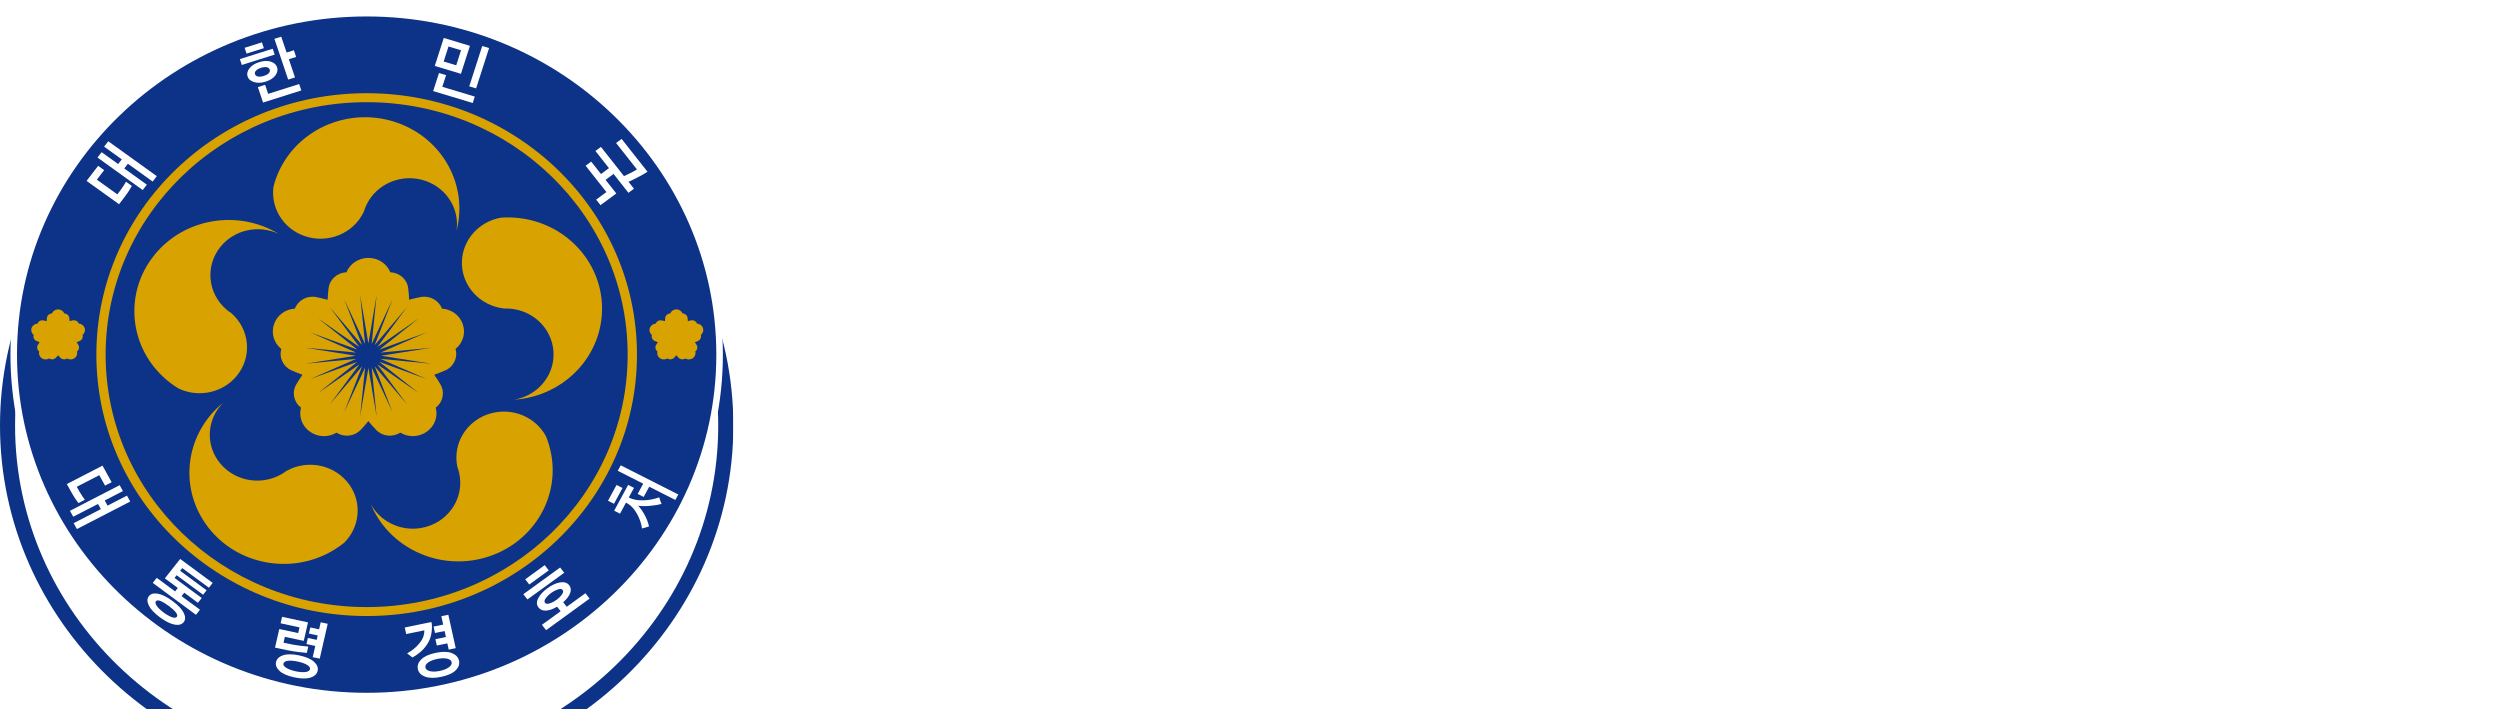 <svg width="141" height="40" viewBox="0 0 141 40" fill="none" xmlns="http://www.w3.org/2000/svg">
<g clip-path="url(#clip0_1733_3905)">
<g filter="url(#filter0_d_1733_3905)">
<path d="M58.37 29.952V29.128C58.649 29.299 58.893 29.422 59.081 29.49C59.274 29.563 59.469 29.594 59.652 29.594C59.835 29.594 59.973 29.567 60.072 29.512C60.161 29.454 60.213 29.372 60.213 29.263C60.213 29.174 60.185 29.108 60.126 29.048C60.069 28.997 59.928 28.93 59.711 28.86C59.177 28.674 58.804 28.483 58.602 28.297C58.404 28.103 58.305 27.857 58.305 27.557C58.305 27.241 58.434 26.992 58.698 26.789C58.962 26.593 59.301 26.497 59.721 26.497C59.938 26.497 60.148 26.521 60.371 26.572C60.588 26.622 60.798 26.7 61.008 26.791V27.548C60.751 27.427 60.526 27.333 60.326 27.275C60.129 27.212 59.941 27.188 59.775 27.188C59.595 27.188 59.462 27.209 59.365 27.265C59.271 27.313 59.224 27.388 59.224 27.478C59.224 27.555 59.269 27.632 59.355 27.695C59.437 27.767 59.563 27.828 59.733 27.891C59.765 27.905 59.822 27.925 59.896 27.954C60.252 28.079 60.514 28.195 60.67 28.289C60.83 28.384 60.954 28.512 61.04 28.666C61.122 28.819 61.171 29.005 61.171 29.21C61.171 29.555 61.033 29.816 60.769 30.015C60.507 30.21 60.143 30.307 59.676 30.307C59.444 30.307 59.215 30.278 58.999 30.217C58.78 30.159 58.572 30.065 58.37 29.949V29.952Z" fill="white"/>
<path d="M61.749 30.246V26.557H62.72V30.246H61.749Z" fill="white"/>
<path d="M65.139 27.308C65.458 27.308 65.717 27.407 65.92 27.608C66.125 27.816 66.221 28.077 66.221 28.398C66.221 28.72 66.125 28.983 65.92 29.186C65.717 29.393 65.458 29.493 65.139 29.493H64.432V27.306H65.139V27.308ZM64.904 30.246C65.292 30.246 65.579 30.22 65.774 30.179C65.969 30.138 66.157 30.065 66.315 29.964C66.602 29.787 66.816 29.563 66.967 29.292C67.123 29.026 67.194 28.727 67.194 28.398C67.194 28.096 67.138 27.828 67.014 27.579C66.883 27.333 66.703 27.118 66.463 26.939C66.278 26.799 66.07 26.707 65.85 26.646C65.623 26.584 65.312 26.555 64.909 26.555H63.496V30.244H64.909L64.904 30.246Z" fill="white"/>
<path d="M71.851 27.927V30.246H70.922V26.557H71.753L73.773 28.753V26.557H74.702V30.246H73.964L71.851 27.927Z" fill="white"/>
<path d="M76.355 30.246V27.246H75.1V26.557H78.594V27.246H77.346V30.246H76.355Z" fill="white"/>
<path d="M79.028 30.246V26.557H80.002V30.246H79.028Z" fill="white"/>
<path d="M82.45 27.495L82.979 28.896H81.867L82.453 27.495H82.45ZM81.291 30.246L81.59 29.529H83.216L83.488 30.246H84.488L83.018 26.557H81.929L80.278 30.246H81.287H81.291Z" fill="white"/>
<path d="M84.748 30.246V26.557H85.699V29.531H87.315V30.246H84.748Z" fill="white"/>
<path d="M89.187 29.952V29.128C89.469 29.299 89.706 29.422 89.904 29.49C90.099 29.563 90.284 29.594 90.47 29.594C90.655 29.594 90.791 29.567 90.89 29.512C90.981 29.454 91.023 29.372 91.023 29.263C91.023 29.174 90.998 29.108 90.941 29.048C90.885 28.997 90.749 28.93 90.526 28.86C89.988 28.674 89.62 28.483 89.42 28.297C89.215 28.103 89.121 27.857 89.121 27.557C89.121 27.241 89.254 26.992 89.516 26.789C89.775 26.593 90.116 26.497 90.539 26.497C90.751 26.497 90.974 26.521 91.184 26.572C91.403 26.622 91.611 26.7 91.821 26.791V27.548C91.567 27.427 91.342 27.333 91.144 27.275C90.941 27.212 90.764 27.188 90.593 27.188C90.423 27.188 90.282 27.209 90.183 27.265C90.092 27.313 90.037 27.388 90.037 27.478C90.037 27.555 90.084 27.632 90.173 27.695C90.252 27.767 90.381 27.828 90.546 27.891C90.588 27.905 90.642 27.925 90.709 27.954C91.07 28.079 91.332 28.195 91.485 28.289C91.65 28.384 91.772 28.512 91.853 28.666C91.939 28.819 91.984 29.005 91.984 29.21C91.984 29.555 91.851 29.816 91.584 30.015C91.324 30.21 90.959 30.307 90.494 30.307C90.257 30.307 90.032 30.278 89.815 30.217C89.6 30.159 89.385 30.065 89.187 29.949V29.952Z" fill="white"/>
<path d="M99.015 29.935C98.788 30.065 98.553 30.157 98.319 30.22C98.081 30.28 97.834 30.309 97.577 30.309C97.281 30.309 97.014 30.266 96.762 30.176C96.517 30.092 96.298 29.961 96.112 29.792C95.925 29.613 95.779 29.408 95.683 29.166C95.576 28.93 95.529 28.676 95.529 28.401C95.529 27.828 95.719 27.366 96.115 27.014C96.503 26.666 97.017 26.487 97.661 26.487C97.891 26.487 98.114 26.511 98.333 26.559C98.556 26.61 98.771 26.688 98.981 26.787V27.649C98.771 27.514 98.566 27.417 98.353 27.357C98.146 27.289 97.936 27.263 97.721 27.263C97.35 27.263 97.046 27.359 96.831 27.562C96.606 27.765 96.505 28.045 96.505 28.398C96.505 28.751 96.609 29.021 96.816 29.229C97.022 29.432 97.308 29.538 97.656 29.538C97.886 29.538 98.109 29.5 98.338 29.418C98.563 29.34 98.793 29.229 99.02 29.072V29.93L99.015 29.935Z" fill="white"/>
<path d="M103.114 26.557V28.674C103.114 29.188 102.961 29.592 102.645 29.877C102.326 30.169 101.893 30.312 101.33 30.312C100.767 30.312 100.335 30.172 100.018 29.877C99.702 29.592 99.546 29.188 99.546 28.674V26.557H100.498V28.633C100.498 28.927 100.572 29.152 100.713 29.309C100.851 29.464 101.066 29.541 101.338 29.541C101.609 29.541 101.817 29.464 101.953 29.309C102.094 29.154 102.173 28.93 102.173 28.633V26.557H103.114Z" fill="white"/>
<path d="M107.457 30.246V26.557H108.426V30.246H107.457Z" fill="white"/>
<path d="M110.103 30.246V27.246H108.856V26.557H112.346V27.246H111.096V30.246H110.101H110.103Z" fill="white"/>
<path d="M113.757 30.246V28.577L112.277 26.557H113.406L114.234 27.751L115.084 26.557H116.21L114.706 28.57V30.246H113.76H113.757Z" fill="white"/>
<path d="M117.91 29.952V29.128C118.192 29.299 118.431 29.422 118.624 29.49C118.819 29.563 119.005 29.594 119.19 29.594C119.375 29.594 119.511 29.567 119.607 29.512C119.699 29.454 119.748 29.372 119.748 29.263C119.748 29.174 119.716 29.108 119.664 29.048C119.602 28.997 119.467 28.93 119.247 28.86C118.711 28.674 118.342 28.483 118.142 28.297C117.942 28.103 117.838 27.857 117.838 27.557C117.838 27.241 117.969 26.992 118.234 26.789C118.496 26.593 118.839 26.497 119.259 26.497C119.474 26.497 119.686 26.521 119.904 26.572C120.121 26.622 120.336 26.7 120.549 26.791V27.548C120.297 27.427 120.064 27.333 119.857 27.275C119.664 27.212 119.476 27.188 119.316 27.188C119.136 27.188 118.995 27.209 118.903 27.265C118.804 27.313 118.758 27.388 118.758 27.478C118.758 27.555 118.8 27.632 118.888 27.695C118.97 27.767 119.094 27.828 119.264 27.891C119.301 27.905 119.358 27.925 119.427 27.954C119.788 28.079 120.052 28.195 120.208 28.289C120.368 28.384 120.492 28.512 120.578 28.666C120.66 28.819 120.694 29.005 120.694 29.21C120.694 29.555 120.571 29.816 120.302 30.015C120.042 30.21 119.677 30.307 119.207 30.307C118.975 30.307 118.75 30.278 118.533 30.217C118.313 30.159 118.105 30.065 117.905 29.949L117.91 29.952Z" fill="white"/>
<path d="M129.277 30.278L127.568 26.557H128.578L129.507 28.695L130.51 26.557H131.53L129.685 30.278H129.28H129.277Z" fill="white"/>
<path d="M131.812 30.246V26.557H132.78V30.246H131.812Z" fill="white"/>
<path d="M136.842 29.935C136.62 30.065 136.387 30.157 136.15 30.22C135.911 30.28 135.659 30.309 135.399 30.309C135.108 30.309 134.836 30.266 134.586 30.176C134.342 30.092 134.127 29.961 133.942 29.792C133.751 29.613 133.608 29.408 133.504 29.166C133.406 28.93 133.354 28.676 133.354 28.401C133.354 27.828 133.554 27.366 133.942 27.014C134.334 26.666 134.853 26.487 135.486 26.487C135.723 26.487 135.945 26.511 136.16 26.559C136.383 26.61 136.595 26.688 136.81 26.787V27.649C136.6 27.514 136.387 27.417 136.182 27.357C135.97 27.289 135.765 27.263 135.55 27.263C135.169 27.263 134.873 27.359 134.661 27.562C134.441 27.765 134.334 28.045 134.334 28.398C134.334 28.751 134.436 29.021 134.643 29.229C134.851 29.432 135.132 29.538 135.481 29.538C135.703 29.538 135.933 29.5 136.16 29.418C136.385 29.34 136.617 29.229 136.84 29.072V29.93L136.842 29.935Z" fill="white"/>
<path d="M57.794 26.557H55.276V27.236H57.794V26.557Z" fill="white"/>
<path d="M55.276 27.99V30.247H57.848V29.558H56.223V28.676H57.735V27.99H55.276Z" fill="white"/>
<path d="M70.248 26.557H67.731V27.236H70.248V26.557Z" fill="white"/>
<path d="M67.731 27.99V30.247H70.295V29.558H68.672V28.676H70.174V27.99H67.731Z" fill="white"/>
<path d="M95.07 26.557H92.555V27.236H95.07V26.557Z" fill="white"/>
<path d="M92.555 27.99V30.247H95.117V29.558H93.496V28.676H95.005V27.99H92.555Z" fill="white"/>
<path d="M123.797 26.557H121.285V27.236H123.797V26.557Z" fill="white"/>
<path d="M121.285 27.99V30.247H123.847V29.558H122.229V28.676H123.728V27.99H121.285Z" fill="white"/>
<path d="M139.935 26.557H137.418V27.236H139.935V26.557Z" fill="white"/>
<path d="M137.418 27.99V30.247H139.987V29.558H138.364V28.676H139.868V27.99H137.418Z" fill="white"/>
<path d="M50.758 26.83C50.511 26.649 50.133 26.557 49.626 26.557H48.235V27.246H49.641C49.804 27.246 49.93 27.282 50.019 27.354C50.113 27.432 50.15 27.533 50.15 27.666C50.15 27.811 50.113 27.915 50.026 27.985C49.935 28.06 49.812 28.091 49.631 28.091H48.235V30.246H49.191V28.804H49.552C50.081 28.804 50.469 28.71 50.736 28.521C50.995 28.328 51.126 28.045 51.126 27.661C51.126 27.277 51.007 27.011 50.76 26.83H50.758Z" fill="white"/>
<path d="M54.365 28.983C54.308 28.862 54.249 28.765 54.17 28.683C54.098 28.613 54.009 28.553 53.918 28.521C54.142 28.415 54.306 28.297 54.414 28.149C54.52 28.004 54.577 27.835 54.577 27.63C54.577 27.267 54.454 26.994 54.212 26.823C53.967 26.649 53.582 26.56 53.073 26.56H51.682V27.214H53.078C53.248 27.214 53.377 27.251 53.461 27.323C53.554 27.398 53.596 27.507 53.596 27.64C53.596 27.787 53.554 27.898 53.468 27.966C53.384 28.041 53.253 28.077 53.078 28.077H51.682V30.249H52.623V28.751C52.638 28.751 52.655 28.751 52.677 28.744H52.737C52.917 28.744 53.055 28.777 53.154 28.838C53.255 28.898 53.342 29.017 53.423 29.181L53.905 30.249H54.975L54.367 28.985L54.365 28.983Z" fill="white"/>
<path d="M106.558 28.983C106.496 28.862 106.434 28.765 106.355 28.683C106.281 28.613 106.197 28.553 106.101 28.521C106.323 28.415 106.494 28.297 106.6 28.149C106.709 28.004 106.763 27.835 106.763 27.63C106.763 27.267 106.639 26.994 106.395 26.823C106.153 26.649 105.775 26.56 105.258 26.56H103.865V27.214H105.268C105.431 27.214 105.557 27.251 105.651 27.323C105.738 27.398 105.782 27.507 105.782 27.64C105.782 27.787 105.74 27.898 105.654 27.966C105.565 28.041 105.436 28.077 105.266 28.077H103.863V30.249H104.809V28.751C104.826 28.751 104.836 28.751 104.858 28.744H104.917C105.098 28.744 105.239 28.777 105.337 28.838C105.436 28.898 105.525 29.017 105.602 29.181L106.086 30.249H107.153L106.553 28.985L106.558 28.983Z" fill="white"/>
<path d="M127.17 28.983C127.11 28.862 127.046 28.765 126.975 28.683C126.893 28.613 126.809 28.553 126.723 28.521C126.94 28.415 127.103 28.297 127.217 28.149C127.325 28.004 127.377 27.835 127.377 27.63C127.377 27.267 127.256 26.994 127.007 26.823C126.767 26.649 126.387 26.56 125.87 26.56H124.477V27.214H125.878C126.041 27.214 126.174 27.251 126.263 27.323C126.347 27.398 126.396 27.507 126.396 27.64C126.396 27.787 126.347 27.898 126.266 27.966C126.186 28.041 126.051 28.077 125.878 28.077H124.477V30.249H125.426V28.751C125.426 28.751 125.45 28.751 125.475 28.744H125.532C125.715 28.744 125.853 28.777 125.952 28.838C126.056 28.898 126.147 29.017 126.219 29.181L126.7 30.249H127.77L127.17 28.985V28.983Z" fill="white"/>
</g>
<g filter="url(#filter1_d_1733_3905)">
<path d="M69.905 33.656V35.765C69.905 36.284 69.744 36.685 69.435 36.975C69.117 37.26 68.674 37.408 68.121 37.408C67.567 37.408 67.118 37.263 66.799 36.975C66.485 36.685 66.33 36.284 66.33 35.765V33.656H67.288V35.731C67.288 36.023 67.348 36.25 67.496 36.405C67.644 36.557 67.849 36.637 68.121 36.637C68.393 36.637 68.598 36.557 68.743 36.407C68.882 36.25 68.951 36.023 68.951 35.731V33.656H69.902H69.905Z" fill="white"/>
</g>
<g filter="url(#filter2_d_1733_3905)">
<path d="M78.347 37.34V33.656H79.293V36.63H80.913V37.34H78.347Z" fill="white"/>
</g>
<g filter="url(#filter3_d_1733_3905)">
<path d="M83.93 37.34V33.656H84.901V37.34H83.93Z" fill="white"/>
</g>
<g filter="url(#filter4_d_1733_3905)">
<path d="M90.942 37.031C90.714 37.156 90.48 37.251 90.245 37.313C90.01 37.374 89.758 37.408 89.496 37.408C89.21 37.408 88.938 37.364 88.688 37.272C88.444 37.188 88.221 37.062 88.041 36.888C87.851 36.712 87.703 36.504 87.601 36.265C87.507 36.028 87.458 35.774 87.458 35.501C87.458 34.931 87.651 34.462 88.041 34.117C88.429 33.767 88.945 33.59 89.588 33.59C89.822 33.59 90.042 33.612 90.26 33.66C90.48 33.709 90.687 33.783 90.909 33.885V34.748C90.699 34.615 90.492 34.518 90.279 34.45C90.074 34.39 89.864 34.358 89.654 34.358C89.271 34.358 88.972 34.458 88.762 34.658C88.535 34.861 88.426 35.141 88.426 35.499C88.426 35.856 88.533 36.122 88.74 36.325C88.948 36.535 89.232 36.637 89.578 36.637C89.805 36.637 90.03 36.596 90.26 36.519C90.489 36.441 90.714 36.323 90.942 36.175V37.028V37.031Z" fill="white"/>
</g>
<g filter="url(#filter5_d_1733_3905)">
<path d="M98.635 34.682C98.84 34.47 99.097 34.368 99.408 34.368C99.719 34.368 99.991 34.472 100.189 34.682C100.389 34.897 100.493 35.17 100.493 35.501C100.493 35.832 100.389 36.101 100.189 36.313C99.991 36.526 99.724 36.632 99.408 36.632C99.092 36.632 98.837 36.526 98.635 36.313C98.432 36.101 98.331 35.83 98.331 35.501C98.331 35.173 98.432 34.897 98.635 34.682ZM97.508 36.26C97.607 36.492 97.758 36.7 97.953 36.876C98.143 37.055 98.356 37.185 98.595 37.272C98.842 37.364 99.107 37.408 99.408 37.408C99.71 37.408 99.974 37.364 100.213 37.272C100.463 37.188 100.675 37.055 100.873 36.876C101.066 36.7 101.212 36.492 101.315 36.26C101.409 36.026 101.461 35.774 101.461 35.501C101.461 35.228 101.407 34.975 101.315 34.74C101.212 34.511 101.068 34.298 100.873 34.117C100.683 33.943 100.461 33.813 100.221 33.728C99.981 33.641 99.704 33.597 99.406 33.597C99.107 33.597 98.84 33.641 98.593 33.723C98.353 33.81 98.131 33.941 97.95 34.117C97.753 34.298 97.605 34.511 97.506 34.74C97.402 34.975 97.353 35.228 97.353 35.501C97.353 35.774 97.407 36.023 97.506 36.26H97.508Z" fill="white"/>
</g>
<g filter="url(#filter6_d_1733_3905)">
<path d="M119.227 34.682C119.43 34.47 119.689 34.368 119.995 34.368C120.302 34.368 120.576 34.472 120.776 34.682C120.979 34.897 121.082 35.17 121.082 35.501C121.082 35.832 120.979 36.101 120.776 36.313C120.578 36.526 120.316 36.632 119.995 36.632C119.674 36.632 119.427 36.526 119.227 36.313C119.024 36.101 118.918 35.83 118.918 35.501C118.918 35.173 119.024 34.897 119.227 34.682ZM118.103 36.26C118.202 36.492 118.35 36.7 118.54 36.876C118.735 37.055 118.95 37.185 119.19 37.272C119.437 37.364 119.699 37.408 119.998 37.408C120.297 37.408 120.566 37.364 120.811 37.272C121.055 37.188 121.27 37.055 121.468 36.876C121.656 36.7 121.806 36.492 121.905 36.26C122.001 36.026 122.058 35.774 122.058 35.501C122.058 35.228 122.004 34.975 121.905 34.74C121.806 34.511 121.656 34.298 121.468 34.117C121.27 33.943 121.058 33.813 120.818 33.728C120.571 33.641 120.302 33.597 119.998 33.597C119.694 33.597 119.43 33.641 119.19 33.723C118.95 33.81 118.728 33.941 118.54 34.117C118.345 34.298 118.194 34.511 118.103 34.74C117.999 34.975 117.95 35.228 117.95 35.501C117.95 35.774 117.999 36.023 118.103 36.26Z" fill="white"/>
</g>
<g filter="url(#filter7_d_1733_3905)">
<path d="M112.072 37.34V33.656H113.016V35.303L114.293 33.656H115.353L114.019 35.361L115.689 37.34H114.461L113.013 35.612V37.34H112.07H112.072Z" fill="white"/>
</g>
<g filter="url(#filter8_d_1733_3905)">
<path d="M138.438 34.593L138.964 35.989H137.855L138.438 34.593ZM137.279 37.34L137.583 36.627H139.204L139.476 37.34H140.471L139.004 33.656H137.919L136.274 37.34H137.279Z" fill="white"/>
</g>
<g filter="url(#filter9_d_1733_3905)">
<path d="M57.364 33.656H54.849V34.33H57.364V33.656Z" fill="white"/>
<path d="M54.837 35.086V37.34H57.406V36.654H55.785V35.774H57.285V35.086H54.837Z" fill="white"/>
</g>
<g filter="url(#filter10_d_1733_3905)">
<path d="M133.497 33.656H130.977V34.33H133.497V33.656Z" fill="white"/>
<path d="M130.967 35.086V37.34H133.531V36.654H131.911V35.774H133.415V35.086H130.967Z" fill="white"/>
</g>
<g filter="url(#filter11_d_1733_3905)">
<path d="M63.437 33.931C63.194 33.75 62.822 33.663 62.305 33.663H60.914V34.351H62.32C62.486 34.351 62.611 34.385 62.703 34.46C62.789 34.535 62.839 34.636 62.839 34.774C62.839 34.912 62.799 35.02 62.708 35.093C62.621 35.161 62.493 35.202 62.312 35.202H60.917V37.354H61.87V35.914H62.233C62.76 35.914 63.153 35.818 63.414 35.624C63.674 35.436 63.81 35.149 63.81 34.769C63.81 34.39 63.686 34.119 63.439 33.933L63.437 33.931Z" fill="white"/>
</g>
<g filter="url(#filter12_d_1733_3905)">
<path d="M50.926 36.062C50.869 35.944 50.802 35.844 50.733 35.765C50.656 35.685 50.572 35.627 50.476 35.596C50.698 35.496 50.861 35.376 50.975 35.228C51.084 35.083 51.138 34.912 51.138 34.706C51.138 34.339 51.015 34.066 50.775 33.9C50.526 33.728 50.14 33.639 49.631 33.639H48.238V34.291H49.636C49.802 34.291 49.935 34.33 50.029 34.404C50.11 34.474 50.155 34.581 50.155 34.721C50.155 34.861 50.113 34.97 50.031 35.047C49.947 35.117 49.816 35.146 49.636 35.146H48.238V37.323H49.187V35.825H49.241C49.263 35.82 49.28 35.82 49.298 35.82C49.478 35.82 49.614 35.849 49.718 35.914C49.816 35.98 49.901 36.091 49.987 36.262L50.459 37.323H51.524L50.923 36.062H50.926Z" fill="white"/>
</g>
<g filter="url(#filter13_d_1733_3905)">
<path d="M127.175 36.084C127.115 35.968 127.051 35.866 126.972 35.789C126.898 35.709 126.814 35.658 126.723 35.62C126.945 35.521 127.111 35.397 127.217 35.25C127.325 35.108 127.382 34.931 127.382 34.731C127.382 34.366 127.259 34.093 127.012 33.924C126.767 33.747 126.389 33.66 125.87 33.66H124.484V34.315H125.885C126.048 34.315 126.179 34.349 126.268 34.421C126.355 34.496 126.404 34.607 126.404 34.74C126.404 34.885 126.359 34.999 126.273 35.066C126.194 35.134 126.058 35.173 125.885 35.173H124.484V37.35H125.431V35.847H125.48C125.51 35.842 125.522 35.842 125.537 35.842C125.715 35.842 125.863 35.871 125.952 35.934C126.058 35.994 126.149 36.113 126.221 36.286L126.705 37.347H127.77L127.175 36.081V36.084Z" fill="white"/>
</g>
<g filter="url(#filter14_d_1733_3905)">
<path d="M105.839 34.337V33.656H103.401V34.337H104.347H105.839Z" fill="white"/>
<path d="M103.403 37.34H104.349V35.828H105.758V35.134H104.349V35.129H103.403V37.34Z" fill="white"/>
</g>
<g filter="url(#filter15_d_1733_3905)">
<path d="M75.263 35.685C75.137 35.523 74.942 35.405 74.68 35.325C74.843 35.252 74.967 35.156 75.056 35.033C75.137 34.909 75.179 34.769 75.179 34.602C75.179 34.293 75.056 34.059 74.801 33.895C74.557 33.738 74.176 33.658 73.682 33.658H72.289V34.308H73.45L73.724 34.31C73.892 34.31 74.016 34.346 74.102 34.416C74.184 34.489 74.228 34.588 74.228 34.733C74.228 34.859 74.186 34.958 74.102 35.02C74.021 35.086 73.892 35.117 73.724 35.117H73.242V35.108H72.291V35.777H73.778C74.018 35.777 74.189 35.815 74.295 35.888C74.411 35.965 74.468 36.076 74.468 36.238C74.468 36.39 74.413 36.502 74.312 36.567C74.206 36.634 74.025 36.666 73.786 36.666H73.242V36.661H72.291V37.342H73.974C74.475 37.342 74.848 37.253 75.093 37.081C75.342 36.907 75.463 36.642 75.463 36.291C75.463 36.047 75.397 35.844 75.266 35.687L75.263 35.685Z" fill="white"/>
</g>
<g filter="url(#filter16_d_1733_3905)">
<path d="M50.392 14.499H55.966V16.526H49.211C48.838 16.526 48.569 16.444 48.398 16.282C48.218 16.086 48.127 15.762 48.127 15.308V5.704H54.481V7.731H50.387V14.496L50.392 14.499ZM58.594 12.049H57.67V19.56H55.568V5.704H57.67V9.988H58.594V5.704H60.744V19.56H58.594V12.049Z" fill="white"/>
<path d="M69.289 11.984V11.14H71.52V11.984H77.175V13.784H63.637V11.984H69.292H69.289ZM69.272 11.447H65.164C64.803 11.447 64.536 11.365 64.368 11.203C64.188 11.008 64.096 10.684 64.096 10.23V5.702H76.711V7.405H66.374V7.876H76.711V9.353H66.374V9.855H76.711V11.445H69.272V11.447ZM73.526 13.298C74.515 14.066 75.009 15.018 75.009 16.154C75.009 17.376 74.532 18.393 73.576 19.205C72.684 19.974 71.632 20.358 70.423 20.358C69.215 20.358 68.16 19.974 67.269 19.205C66.322 18.393 65.85 17.376 65.85 16.154C65.85 15.018 66.344 14.066 67.333 13.298C68.247 12.595 69.277 12.242 70.423 12.242C71.57 12.242 72.615 12.595 73.529 13.298H73.526ZM68.795 14.564C68.328 14.996 68.094 15.533 68.094 16.171C68.094 16.808 68.326 17.333 68.795 17.777C69.252 18.2 69.793 18.41 70.421 18.41C71.049 18.41 71.572 18.2 72.029 17.777C72.496 17.333 72.731 16.799 72.731 16.171C72.731 15.542 72.496 14.996 72.029 14.564C71.572 14.141 71.036 13.931 70.421 13.931C69.806 13.931 69.252 14.141 68.795 14.564Z" fill="white"/>
<path d="M85.417 7.683H80.066V5.704H87.68V10.133H82.312V10.846H87.68V12.776H81.133C80.773 12.776 80.506 12.694 80.338 12.532C80.157 12.336 80.066 12.013 80.066 11.558V8.379H85.417V7.681V7.683ZM90.608 13.037C91.542 13.837 92.009 14.849 92.009 16.072C92.009 17.294 91.542 18.29 90.608 19.089C89.738 19.845 88.723 20.225 87.567 20.225C86.41 20.225 85.368 19.845 84.508 19.089C83.594 18.29 83.139 17.282 83.139 16.072C83.139 14.861 83.597 13.839 84.508 13.037C85.368 12.281 86.388 11.902 87.567 11.902C88.745 11.902 89.738 12.281 90.608 13.037ZM86.052 14.53C85.608 14.941 85.383 15.456 85.383 16.072C85.383 16.688 85.605 17.185 86.052 17.596C86.487 17.997 87.003 18.195 87.596 18.195C88.189 18.195 88.683 17.995 89.108 17.596C89.553 17.185 89.778 16.676 89.778 16.072C89.778 15.468 89.555 14.941 89.108 14.53C88.683 14.141 88.179 13.945 87.596 13.945C87.013 13.945 86.487 14.141 86.052 14.53ZM90.433 6.499V5.704H92.678V12.778H90.433V11.107H88.505V9.273H90.433V8.331H88.505V6.497H90.433V6.499Z" fill="white"/>
<path d="M103.82 5.704V6.792C103.82 8.922 102.934 10.512 101.16 11.561C99.823 12.361 98.114 12.793 96.031 12.858V10.766C97.869 10.713 99.275 10.35 100.253 9.679C101.061 9.116 101.464 8.447 101.464 7.666H96.241V5.702H103.823L103.82 5.704ZM106.718 12.94C107.675 13.762 108.151 14.796 108.151 16.04C108.151 17.284 107.675 18.302 106.718 19.123C105.827 19.901 104.786 20.292 103.598 20.292C102.41 20.292 101.372 19.903 100.493 19.123C99.559 18.302 99.089 17.272 99.089 16.04C99.089 14.808 99.556 13.764 100.493 12.94C101.372 12.172 102.41 11.788 103.598 11.788C104.786 11.788 105.829 12.172 106.718 12.94ZM102.069 14.482C101.602 14.905 101.367 15.424 101.367 16.04C101.367 16.656 101.599 17.166 102.069 17.599C102.514 18.009 103.035 18.215 103.63 18.215C104.226 18.215 104.744 18.009 105.192 17.599C105.649 17.176 105.876 16.656 105.876 16.04C105.876 15.424 105.649 14.893 105.192 14.482C104.754 14.081 104.236 13.883 103.63 13.883C103.025 13.883 102.516 14.083 102.069 14.482ZM106.4 6.613V5.704H108.646V12.307H106.4V11.237H104.376V9.403H106.4V8.447H104.376V6.613H106.4Z" fill="white"/>
<path d="M119.437 13.168V16.801H125.075V18.828H111.536V16.801H117.176V13.168H119.437ZM121.796 8.009C122.051 8.28 122.246 8.582 122.384 8.918C122.533 9.263 122.607 9.63 122.607 10.022C122.607 11.201 122.155 12.179 121.253 12.96C120.413 13.697 119.432 14.064 118.305 14.064C117.179 14.064 116.151 13.697 115.311 12.96C114.409 12.182 113.957 11.201 113.957 10.022C113.957 9.655 114.021 9.292 114.15 8.935C114.256 8.633 114.419 8.323 114.644 8.009H112.334V5.997H117.08V4.714H119.486V5.997H124.25V8.009H121.796ZM116.793 8.642C116.391 9.031 116.188 9.498 116.188 10.039C116.188 10.58 116.391 11.078 116.793 11.467C117.196 11.868 117.703 12.066 118.305 12.066C118.869 12.066 119.35 11.865 119.756 11.467C120.158 11.078 120.361 10.602 120.361 10.039C120.361 9.476 120.158 9.034 119.756 8.642C119.353 8.263 118.869 8.074 118.305 8.074C117.71 8.074 117.206 8.263 116.793 8.642Z" fill="white"/>
<path d="M133.302 8.253C133.391 10.266 133.722 11.786 134.297 12.812C134.816 13.755 135.57 14.315 136.553 14.499V16.753C135.491 16.622 134.584 16.272 133.833 15.697C133.079 15.112 132.499 14.322 132.091 13.329C131.671 14.303 131.041 15.093 130.199 15.697C129.423 16.26 128.568 16.61 127.627 16.753V14.513C128.59 14.308 129.336 13.735 129.868 12.793C130.453 11.754 130.792 10.239 130.881 8.251H127.827V6.224H130.881V4.958H133.319V6.224H136.338V8.251H133.302V8.253ZM138.66 9.454V5.707H141V19.563H138.66V11.483H135.557V9.456H138.66V9.454Z" fill="white"/>
</g>
<g clip-path="url(#clip1_1733_3905)">
<g filter="url(#filter17_d_1733_3905)">
<path d="M0 20.001C0 31.029 9.277 40.001 20.681 40.001C32.084 40.001 41.361 31.03 41.361 20.001C41.361 8.971 32.083 0 20.681 0C9.279 0 0 8.974 0 20.001ZM0.85 20.001C0.85 9.426 9.746 0.824 20.681 0.824C31.615 0.824 40.508 9.426 40.508 20.001C40.508 30.575 31.614 39.178 20.681 39.178C9.748 39.178 0.85 30.574 0.85 20.001Z" fill="#0C3388"/>
</g>
<path d="M40.586 20.001C40.586 30.632 31.674 39.252 20.681 39.252C9.688 39.252 0.774 30.632 0.774 20.001C0.774 9.369 9.686 0.749 20.681 0.749C31.675 0.749 40.586 9.369 40.586 20.001Z" fill="#0C3388"/>
<path d="M0.59 20.001C0.59 30.714 9.603 39.43 20.681 39.43C31.759 39.43 40.77 30.714 40.77 20.001C40.77 9.287 31.758 0.571 20.681 0.571C9.604 0.571 0.59 9.287 0.59 20.001ZM0.959 20.001C0.959 9.484 9.806 0.928 20.681 0.928C31.555 0.928 40.401 9.484 40.401 20.001C40.401 30.517 31.554 39.074 20.681 39.074C9.808 39.074 0.959 30.517 0.959 20.001Z" fill="white"/>
<path d="M35.925 20.001C35.925 28.143 29.099 34.744 20.681 34.744C12.262 34.744 5.435 28.142 5.435 20.001C5.435 11.859 12.261 5.257 20.681 5.257C29.1 5.257 35.925 11.858 35.925 20.001Z" fill="#D8A300"/>
<path d="M35.4 20.001C35.4 27.864 28.809 34.239 20.681 34.239C12.552 34.239 5.957 27.864 5.957 20.001C5.957 12.137 12.549 5.763 20.681 5.763C28.813 5.763 35.4 12.137 35.4 20.001Z" fill="#0C3388"/>
<path d="M27.317 31.462C29.964 30.728 31.565 28.18 31.088 25.616C31.056 25.443 31.016 25.271 30.965 25.098C30.913 24.927 30.855 24.758 30.786 24.594C30.207 23.533 28.923 22.971 27.681 23.314C26.318 23.693 25.506 25.024 25.799 26.346C25.82 26.402 25.839 26.458 25.856 26.514C25.874 26.572 25.889 26.629 25.9 26.687C26.194 28.008 25.383 29.34 24.021 29.718C22.783 30.063 21.495 29.5 20.915 28.437C21.917 30.855 24.671 32.196 27.317 31.462Z" fill="#D8A300"/>
<path d="M33.952 17.587C34.047 14.926 32.038 12.666 29.369 12.31C29.189 12.287 29.008 12.272 28.821 12.266C28.636 12.259 28.451 12.262 28.274 12.273C27.051 12.477 26.099 13.488 26.052 14.735C26.004 16.105 27.066 17.263 28.451 17.401C28.514 17.399 28.575 17.398 28.636 17.401C28.699 17.402 28.756 17.407 28.821 17.413C30.207 17.552 31.268 18.709 31.22 20.079C31.175 21.326 30.224 22.337 29 22.54C31.686 22.365 33.857 20.247 33.952 17.587Z" fill="#D8A300"/>
<path d="M22.408 6.923C19.822 6.012 16.977 7.164 15.804 9.509C15.724 9.667 15.652 9.83 15.589 9.998C15.526 10.167 15.472 10.335 15.429 10.506C15.252 11.695 15.951 12.881 17.164 13.307C18.495 13.776 19.962 13.158 20.526 11.923C20.543 11.866 20.561 11.81 20.583 11.755C20.603 11.698 20.628 11.645 20.651 11.591C21.215 10.356 22.681 9.738 24.012 10.207C25.226 10.634 25.925 11.82 25.749 13.009C26.407 10.482 24.994 7.833 22.408 6.923Z" fill="#D8A300"/>
<path d="M8.706 14.386C7.011 16.484 7.265 19.455 9.21 21.26C9.339 21.381 9.479 21.498 9.623 21.608C9.77 21.719 9.919 21.82 10.074 21.913C11.188 22.442 12.57 22.167 13.367 21.182C14.238 20.102 14.083 18.563 13.044 17.66C12.993 17.628 12.944 17.593 12.895 17.558C12.846 17.52 12.8 17.483 12.755 17.443C11.715 16.542 11.562 15.002 12.432 13.922C13.226 12.939 14.61 12.662 15.724 13.193C13.443 11.806 10.4 12.286 8.706 14.384V14.386Z" fill="#D8A300"/>
<path d="M11.591 29.537C13.131 31.744 16.13 32.427 18.506 31.201C18.665 31.116 18.822 31.025 18.976 30.925C19.131 30.825 19.275 30.718 19.416 30.606C20.28 29.746 20.436 28.388 19.716 27.352C18.922 26.217 17.362 25.883 16.154 26.561C16.105 26.597 16.058 26.632 16.006 26.664C15.954 26.698 15.901 26.728 15.85 26.759C14.641 27.437 13.081 27.102 12.289 25.966C11.567 24.933 11.722 23.573 12.589 22.713C10.52 24.383 10.053 27.331 11.592 29.537H11.591Z" fill="#D8A300"/>
<path d="M23.077 16.906C23.294 16.844 23.509 16.796 23.713 16.756H23.717C24.226 16.652 24.744 16.925 24.926 17.407H24.933C25.459 17.439 25.93 17.777 26.104 18.291V18.293C26.279 18.807 26.102 19.349 25.696 19.675L25.69 19.679C25.836 20.17 25.584 20.688 25.11 20.892H25.104C24.916 20.975 24.712 21.058 24.498 21.134L24.493 21.137C24.62 21.319 24.736 21.499 24.838 21.677V21.679C25.1 22.117 24.992 22.677 24.573 22.991L24.577 22.999C24.709 23.493 24.521 24.032 24.068 24.35H24.067C23.616 24.668 23.025 24.674 22.581 24.403L22.575 24.397C22.14 24.683 21.551 24.611 21.203 24.236V24.232C21.059 24.085 20.917 23.924 20.778 23.751H20.774C20.634 23.924 20.494 24.085 20.353 24.233L20.349 24.236C20.002 24.611 19.415 24.685 18.977 24.397L18.973 24.403C18.525 24.674 17.939 24.67 17.487 24.351H17.484C17.03 24.03 16.845 23.493 16.975 22.997L16.978 22.99C16.561 22.677 16.451 22.116 16.712 21.678L16.715 21.676C16.818 21.499 16.93 21.319 17.058 21.136H17.061C16.847 21.059 16.645 20.979 16.455 20.893H16.45C15.976 20.688 15.722 20.171 15.87 19.68L15.861 19.677C15.455 19.35 15.28 18.811 15.452 18.294V18.292C15.625 17.777 16.095 17.439 16.624 17.407H16.631C16.812 16.928 17.329 16.653 17.84 16.757H17.843C18.047 16.797 18.261 16.848 18.479 16.907V16.902C18.487 16.682 18.506 16.472 18.531 16.271V16.268C18.586 15.767 19.014 15.375 19.543 15.358V15.349C19.74 14.875 20.217 14.546 20.777 14.546H20.778C21.34 14.546 21.815 14.875 22.011 15.349V15.358C22.541 15.375 22.971 15.765 23.023 16.268V16.271C23.049 16.472 23.064 16.682 23.074 16.902L23.077 16.905V16.906Z" fill="#D8A300"/>
<path d="M38.791 18.11C38.854 18.093 38.914 18.08 38.969 18.068H38.973C39.115 18.04 39.26 18.116 39.312 18.251H39.313C39.463 18.26 39.596 18.355 39.646 18.5C39.694 18.645 39.646 18.796 39.529 18.888H39.527C39.568 19.027 39.497 19.173 39.364 19.232H39.363C39.308 19.255 39.253 19.277 39.192 19.299C39.225 19.351 39.258 19.402 39.288 19.453H39.29C39.363 19.576 39.333 19.733 39.214 19.822V19.824C39.253 19.963 39.2 20.114 39.073 20.204C38.945 20.292 38.78 20.294 38.654 20.218H38.651C38.528 20.297 38.364 20.278 38.265 20.171C38.226 20.129 38.184 20.084 38.145 20.036C38.106 20.084 38.065 20.129 38.026 20.171C37.93 20.278 37.762 20.298 37.64 20.217H37.639C37.514 20.294 37.347 20.293 37.221 20.205H37.218C37.093 20.114 37.041 19.963 37.078 19.824V19.822C36.961 19.733 36.929 19.575 37.006 19.453C37.035 19.403 37.067 19.352 37.101 19.3H37.102C37.042 19.279 36.987 19.256 36.929 19.233C36.797 19.175 36.727 19.029 36.767 18.892H36.764C36.651 18.8 36.599 18.647 36.651 18.502C36.698 18.357 36.831 18.263 36.978 18.253H36.982C37.033 18.118 37.178 18.041 37.322 18.072H37.323C37.38 18.084 37.441 18.097 37.502 18.114C37.504 18.051 37.508 17.992 37.516 17.935C37.532 17.794 37.652 17.682 37.802 17.679V17.676C37.856 17.542 37.989 17.45 38.149 17.45C38.306 17.45 38.439 17.542 38.495 17.676V17.679C38.645 17.683 38.764 17.794 38.782 17.935C38.788 17.992 38.791 18.051 38.794 18.113L38.791 18.11Z" fill="#D8A300"/>
<path d="M3.923 18.11C3.984 18.093 4.045 18.08 4.103 18.068C4.245 18.04 4.392 18.116 4.443 18.251H4.444C4.593 18.26 4.724 18.355 4.774 18.5C4.823 18.645 4.773 18.796 4.658 18.888H4.657C4.698 19.027 4.627 19.173 4.494 19.232H4.492C4.439 19.255 4.382 19.277 4.322 19.299C4.357 19.351 4.39 19.402 4.418 19.453C4.491 19.576 4.46 19.733 4.344 19.822V19.824C4.38 19.963 4.329 20.114 4.202 20.204C4.074 20.292 3.912 20.294 3.784 20.218H3.783C3.66 20.297 3.495 20.278 3.396 20.171C3.356 20.129 3.318 20.084 3.278 20.036C3.239 20.084 3.198 20.129 3.157 20.171C3.059 20.278 2.894 20.298 2.772 20.217H2.771C2.645 20.294 2.48 20.293 2.352 20.205C2.225 20.114 2.173 19.963 2.21 19.824V19.822C2.092 19.733 2.061 19.575 2.135 19.453H2.136C2.165 19.403 2.196 19.352 2.232 19.3C2.172 19.279 2.115 19.256 2.062 19.233H2.061C1.928 19.175 1.857 19.029 1.898 18.892H1.897C1.783 18.8 1.733 18.647 1.781 18.502C1.829 18.357 1.963 18.263 2.111 18.253H2.113C2.165 18.118 2.31 18.041 2.453 18.072H2.455C2.511 18.084 2.571 18.097 2.632 18.114C2.634 18.051 2.639 17.992 2.646 17.935C2.662 17.794 2.782 17.682 2.931 17.679V17.676C2.986 17.542 3.12 17.45 3.279 17.45C3.436 17.45 3.569 17.542 3.624 17.676V17.679C3.774 17.683 3.894 17.794 3.91 17.935C3.917 17.992 3.922 18.051 3.924 18.113L3.923 18.11Z" fill="#D8A300"/>
<path d="M20.777 19.374L21.241 16.645L20.963 19.397L22.14 16.878L21.132 19.465L22.947 17.328L21.282 19.576L23.607 17.964L21.393 19.719L24.071 18.744L21.463 19.885L24.312 19.614L21.49 20.064L24.312 20.512L21.463 20.241L24.071 21.383L21.393 20.407L23.607 22.161L21.282 20.551L22.947 22.799L21.132 20.66L22.14 23.248L20.963 20.729L21.241 23.482L20.777 20.753L20.311 23.482L20.592 20.729L19.411 23.248L20.421 20.66L18.606 22.799L20.272 20.551L17.948 22.161L20.158 20.407L17.483 21.383L20.087 20.241L17.241 20.512L20.063 20.064L17.241 19.614L20.087 19.885L17.483 18.744L20.158 19.719L17.948 17.964L20.272 19.576L18.606 17.328L20.421 19.465L19.411 16.878L20.592 19.397L20.311 16.645L20.777 19.374Z" fill="#0C3388"/>
<path d="M7.435 10.486C7.413 10.529 7.372 10.599 7.313 10.697C7.254 10.795 7.162 10.928 7.037 11.095L6.715 11.519L4.883 10.203L5.536 9.353L5.875 9.596L5.463 10.132L6.618 10.962L6.8 10.723C6.863 10.638 6.924 10.548 6.983 10.455C7.042 10.363 7.083 10.294 7.107 10.249L7.437 10.486H7.435ZM8.843 9.935L8.611 10.239L7.214 9.235L7.01 9.501L8.282 10.415L8.049 10.719L5.498 8.885L5.731 8.582L6.664 9.252L6.868 8.987L5.872 8.271L6.105 7.967L8.842 9.934L8.843 9.935Z" fill="white"/>
<path d="M15.492 3.08L13.639 3.664L13.528 3.333L15.381 2.749L15.492 3.08ZM14.882 2.716L13.907 3.023L13.797 2.696L14.772 2.388L14.882 2.716ZM15.629 3.797C15.677 3.943 15.646 4.092 15.534 4.25C15.421 4.406 15.237 4.524 14.981 4.605C14.737 4.681 14.52 4.69 14.327 4.628C14.134 4.567 14.013 4.465 13.966 4.322C13.913 4.167 13.948 4.013 14.068 3.855C14.189 3.699 14.371 3.582 14.614 3.506C14.871 3.425 15.091 3.415 15.276 3.477C15.461 3.539 15.579 3.645 15.63 3.797H15.629ZM15.212 3.924C15.188 3.853 15.132 3.809 15.045 3.791C14.957 3.773 14.85 3.785 14.725 3.825C14.596 3.865 14.502 3.918 14.439 3.982C14.378 4.047 14.359 4.114 14.383 4.186C14.406 4.255 14.462 4.298 14.552 4.316C14.641 4.334 14.749 4.322 14.878 4.282C15.007 4.242 15.101 4.19 15.16 4.126C15.219 4.063 15.237 3.996 15.212 3.924ZM16.995 5.101L14.837 5.782L14.544 4.912L14.952 4.784L15.123 5.293L16.874 4.741L16.995 5.101ZM16.703 3.211L16.291 3.34L16.638 4.367L16.253 4.488L15.477 2.19L15.863 2.069L16.164 2.963L16.575 2.834L16.703 3.211Z" fill="white"/>
<path d="M26.662 5.809L24.431 5.137L24.759 4.118L25.159 4.238L24.947 4.896L26.778 5.447L26.662 5.809ZM25.997 4.163L24.521 3.719L25.029 2.141L26.504 2.584L25.997 4.163ZM25.73 3.683L26.003 2.835L25.296 2.622L25.024 3.47L25.73 3.683ZM26.852 4.986L26.465 4.87L27.198 2.594L27.585 2.71L26.852 4.986Z" fill="white"/>
<path d="M35.444 10.875L34.604 9.81L34.153 10.143L34.761 10.912L33.868 11.571L33.623 11.26L34.202 10.832L33.029 9.347L33.343 9.115L33.896 9.815L34.345 9.483L33.581 8.515L33.892 8.285L35.194 9.934C35.294 9.888 35.411 9.832 35.544 9.766C35.676 9.7 35.804 9.63 35.924 9.555L34.747 8.065L35.059 7.835L36.519 9.686C36.469 9.722 36.386 9.774 36.267 9.841C36.148 9.907 36.045 9.962 35.962 10.004C35.845 10.062 35.749 10.11 35.673 10.148C35.596 10.185 35.521 10.22 35.446 10.253L35.755 10.645L35.444 10.875Z" fill="white"/>
<path d="M4.424 28.373C4.394 28.334 4.347 28.269 4.28 28.176C4.214 28.083 4.129 27.945 4.027 27.764L3.768 27.3L5.782 26.262L6.297 27.196L5.925 27.389L5.6 26.8L4.33 27.454L4.476 27.716C4.529 27.808 4.587 27.9 4.648 27.991C4.709 28.082 4.756 28.147 4.787 28.187L4.424 28.374V28.373ZM4.338 29.84L4.154 29.506L5.69 28.714L5.528 28.423L4.129 29.143L3.945 28.81L6.749 27.364L6.933 27.698L5.906 28.227L6.067 28.518L7.162 27.953L7.345 28.287L4.337 29.839L4.338 29.84Z" fill="white"/>
<path d="M10.358 35.091C10.253 35.224 10.083 35.27 9.846 35.228C9.61 35.185 9.334 35.048 9.016 34.813C8.7 34.58 8.491 34.357 8.391 34.144C8.29 33.931 8.291 33.758 8.396 33.625C8.502 33.49 8.672 33.443 8.903 33.484C9.136 33.525 9.412 33.664 9.735 33.901C10.053 34.136 10.263 34.359 10.365 34.571C10.468 34.783 10.465 34.956 10.359 35.091H10.358ZM11.054 34.675L8.615 32.876L8.84 32.59L9.876 33.355L10.029 33.161L9.297 32.62L10.162 31.524L11.995 32.876L11.781 33.147L10.28 32.04L10.16 32.192L11.652 33.293L11.454 33.543L9.963 32.443L9.843 32.595L11.377 33.726L11.163 33.997L10.392 33.428L10.239 33.622L11.279 34.389L11.054 34.674V34.675ZM9.971 34.791C10.019 34.732 9.999 34.647 9.914 34.536C9.829 34.426 9.698 34.306 9.522 34.177C9.344 34.045 9.189 33.952 9.06 33.899C8.93 33.846 8.841 33.85 8.793 33.912C8.748 33.97 8.765 34.056 8.842 34.172C8.921 34.287 9.05 34.411 9.229 34.545C9.404 34.674 9.56 34.762 9.696 34.809C9.833 34.857 9.925 34.85 9.971 34.791Z" fill="white"/>
<path d="M17.304 36.823C17.187 36.816 17.025 36.799 16.82 36.773C16.615 36.747 16.412 36.714 16.206 36.672L15.511 36.527L15.752 35.477L16.818 35.706L16.892 35.384L15.826 35.155L15.91 34.789L17.371 35.102L17.132 36.145L16.066 35.916L15.99 36.248L16.454 36.344C16.6 36.373 16.764 36.398 16.945 36.42C17.127 36.443 17.274 36.458 17.387 36.467L17.306 36.822L17.304 36.823ZM16.882 36.966C17.263 37.048 17.541 37.169 17.715 37.328C17.888 37.488 17.955 37.657 17.915 37.836C17.873 38.017 17.738 38.144 17.512 38.216C17.284 38.289 16.98 38.284 16.599 38.203C16.22 38.122 15.943 38.001 15.769 37.843C15.595 37.683 15.529 37.514 15.57 37.333C15.611 37.156 15.745 37.03 15.973 36.955C16.2 36.881 16.504 36.885 16.883 36.966H16.882ZM16.805 37.315C16.58 37.267 16.393 37.251 16.243 37.269C16.093 37.287 16.008 37.339 15.986 37.428C15.967 37.51 16.023 37.591 16.15 37.669C16.279 37.748 16.455 37.812 16.68 37.861C16.9 37.908 17.084 37.921 17.232 37.902C17.379 37.882 17.463 37.829 17.482 37.745C17.502 37.659 17.448 37.578 17.323 37.501C17.198 37.425 17.025 37.362 16.805 37.315ZM18.033 37.148L17.638 37.064L17.783 36.431L17.285 36.325L17.364 35.981L17.862 36.088L17.918 35.839L17.422 35.732L17.501 35.389L17.997 35.495L18.088 35.096L18.483 35.181L18.032 37.15L18.033 37.148Z" fill="white"/>
<path d="M24.333 35.08C24.371 35.252 24.372 35.456 24.336 35.697C24.3 35.937 24.217 36.153 24.088 36.345C23.964 36.527 23.832 36.675 23.689 36.791C23.548 36.908 23.405 37.004 23.263 37.083L22.962 36.85C23.087 36.781 23.205 36.702 23.319 36.615C23.433 36.528 23.546 36.417 23.655 36.281C23.768 36.143 23.843 36.013 23.883 35.889C23.922 35.766 23.939 35.654 23.933 35.55L22.91 35.761L22.829 35.391L24.333 35.08ZM25.889 37.261C25.931 37.457 25.869 37.638 25.7 37.806C25.531 37.974 25.257 38.096 24.877 38.175C24.5 38.254 24.198 38.249 23.972 38.163C23.747 38.077 23.612 37.936 23.568 37.741C23.526 37.545 23.588 37.362 23.757 37.192C23.926 37.021 24.2 36.897 24.577 36.819C24.957 36.741 25.26 36.746 25.485 36.835C25.71 36.923 25.845 37.066 25.888 37.262L25.889 37.261ZM25.473 37.35C25.45 37.248 25.363 37.18 25.21 37.147C25.057 37.114 24.873 37.12 24.657 37.165C24.437 37.211 24.266 37.278 24.143 37.367C24.021 37.457 23.972 37.551 23.994 37.651C24.017 37.752 24.102 37.819 24.252 37.855C24.401 37.89 24.586 37.885 24.807 37.839C25.024 37.794 25.194 37.726 25.319 37.633C25.444 37.541 25.495 37.446 25.474 37.349L25.473 37.35ZM25.704 36.556L25.307 36.638L25.23 36.286L24.636 36.408L24.557 36.049L25.15 35.927L25.076 35.589L24.533 35.702L24.453 35.339L24.996 35.227L24.891 34.754L25.286 34.672L25.703 36.556H25.704Z" fill="white"/>
<path d="M31.823 32.304L29.747 33.809L29.517 33.513L31.592 32.007L31.823 32.304ZM30.95 32.168L29.851 32.966L29.623 32.672L30.722 31.874L30.95 32.168ZM33.254 33.761L30.8 35.542L30.564 35.24L31.619 34.474L31.419 34.217C31.202 34.35 30.998 34.422 30.808 34.437C30.618 34.451 30.473 34.393 30.373 34.263C30.258 34.115 30.252 33.941 30.354 33.742C30.457 33.542 30.632 33.352 30.88 33.173C31.128 32.993 31.367 32.883 31.594 32.847C31.821 32.81 31.99 32.864 32.103 33.007C32.204 33.137 32.22 33.288 32.153 33.461C32.085 33.633 31.956 33.801 31.764 33.965L31.964 34.223L33.018 33.457L33.253 33.76L33.254 33.761ZM31.735 33.276C31.685 33.212 31.596 33.201 31.467 33.243C31.339 33.286 31.212 33.351 31.087 33.442C30.962 33.532 30.861 33.632 30.782 33.74C30.703 33.849 30.688 33.935 30.738 33.999C30.787 34.061 30.876 34.072 31.006 34.029C31.136 33.988 31.264 33.922 31.389 33.831C31.514 33.74 31.614 33.641 31.691 33.532C31.769 33.423 31.782 33.338 31.735 33.276Z" fill="white"/>
<path d="M35.111 27.522L34.629 28.413L34.291 28.242L34.774 27.351L35.111 27.522ZM37.185 28.051C37.2 28.118 37.215 28.17 37.228 28.209C37.247 28.263 37.275 28.333 37.311 28.418C37.14 28.469 36.929 28.506 36.678 28.528C36.427 28.551 36.199 28.55 35.995 28.526C36.143 28.683 36.274 28.875 36.389 29.102C36.497 29.315 36.568 29.512 36.604 29.693L36.212 29.807C36.167 29.526 36.08 29.263 35.95 29.02C35.784 28.706 35.569 28.481 35.306 28.348L34.969 28.972L34.639 28.805L35.426 27.349L35.757 27.516L35.461 28.061C35.702 28.183 35.994 28.234 36.342 28.217C36.623 28.204 36.903 28.148 37.182 28.05L37.185 28.051ZM38.256 27.888L38.089 28.197L36.616 27.45L36.303 28.027L35.965 27.857L36.278 27.28L34.842 26.553L35.01 26.245L38.256 27.889V27.888Z" fill="white"/>
</g>
</g>
<defs>
<filter id="filter0_d_1733_3905" x="44.235" y="26.487" width="99.752" height="11.825" filterUnits="userSpaceOnUse" color-interpolation-filters="sRGB">
<feFlood flood-opacity="0" result="BackgroundImageFix"/>
<feColorMatrix in="SourceAlpha" type="matrix" values="0 0 0 0 0 0 0 0 0 0 0 0 0 0 0 0 0 0 127 0" result="hardAlpha"/>
<feOffset dy="4"/>
<feGaussianBlur stdDeviation="2"/>
<feComposite in2="hardAlpha" operator="out"/>
<feColorMatrix type="matrix" values="0 0 0 0 0 0 0 0 0 0 0 0 0 0 0 0 0 0 0.8 0"/>
<feBlend mode="normal" in2="BackgroundImageFix" result="effect1_dropShadow_1733_3905"/>
<feBlend mode="normal" in="SourceGraphic" in2="effect1_dropShadow_1733_3905" result="shape"/>
</filter>
<filter id="filter1_d_1733_3905" x="62.33" y="33.656" width="11.575" height="11.752" filterUnits="userSpaceOnUse" color-interpolation-filters="sRGB">
<feFlood flood-opacity="0" result="BackgroundImageFix"/>
<feColorMatrix in="SourceAlpha" type="matrix" values="0 0 0 0 0 0 0 0 0 0 0 0 0 0 0 0 0 0 127 0" result="hardAlpha"/>
<feOffset dy="4"/>
<feGaussianBlur stdDeviation="2"/>
<feComposite in2="hardAlpha" operator="out"/>
<feColorMatrix type="matrix" values="0 0 0 0 0 0 0 0 0 0 0 0 0 0 0 0 0 0 0.8 0"/>
<feBlend mode="normal" in2="BackgroundImageFix" result="effect1_dropShadow_1733_3905"/>
<feBlend mode="normal" in="SourceGraphic" in2="effect1_dropShadow_1733_3905" result="shape"/>
</filter>
<filter id="filter2_d_1733_3905" x="74.347" y="33.656" width="10.567" height="11.684" filterUnits="userSpaceOnUse" color-interpolation-filters="sRGB">
<feFlood flood-opacity="0" result="BackgroundImageFix"/>
<feColorMatrix in="SourceAlpha" type="matrix" values="0 0 0 0 0 0 0 0 0 0 0 0 0 0 0 0 0 0 127 0" result="hardAlpha"/>
<feOffset dy="4"/>
<feGaussianBlur stdDeviation="2"/>
<feComposite in2="hardAlpha" operator="out"/>
<feColorMatrix type="matrix" values="0 0 0 0 0 0 0 0 0 0 0 0 0 0 0 0 0 0 0.8 0"/>
<feBlend mode="normal" in2="BackgroundImageFix" result="effect1_dropShadow_1733_3905"/>
<feBlend mode="normal" in="SourceGraphic" in2="effect1_dropShadow_1733_3905" result="shape"/>
</filter>
<filter id="filter3_d_1733_3905" x="79.93" y="33.656" width="8.971" height="11.684" filterUnits="userSpaceOnUse" color-interpolation-filters="sRGB">
<feFlood flood-opacity="0" result="BackgroundImageFix"/>
<feColorMatrix in="SourceAlpha" type="matrix" values="0 0 0 0 0 0 0 0 0 0 0 0 0 0 0 0 0 0 127 0" result="hardAlpha"/>
<feOffset dy="4"/>
<feGaussianBlur stdDeviation="2"/>
<feComposite in2="hardAlpha" operator="out"/>
<feColorMatrix type="matrix" values="0 0 0 0 0 0 0 0 0 0 0 0 0 0 0 0 0 0 0.8 0"/>
<feBlend mode="normal" in2="BackgroundImageFix" result="effect1_dropShadow_1733_3905"/>
<feBlend mode="normal" in="SourceGraphic" in2="effect1_dropShadow_1733_3905" result="shape"/>
</filter>
<filter id="filter4_d_1733_3905" x="83.458" y="33.59" width="11.483" height="11.817" filterUnits="userSpaceOnUse" color-interpolation-filters="sRGB">
<feFlood flood-opacity="0" result="BackgroundImageFix"/>
<feColorMatrix in="SourceAlpha" type="matrix" values="0 0 0 0 0 0 0 0 0 0 0 0 0 0 0 0 0 0 127 0" result="hardAlpha"/>
<feOffset dy="4"/>
<feGaussianBlur stdDeviation="2"/>
<feComposite in2="hardAlpha" operator="out"/>
<feColorMatrix type="matrix" values="0 0 0 0 0 0 0 0 0 0 0 0 0 0 0 0 0 0 0.8 0"/>
<feBlend mode="normal" in2="BackgroundImageFix" result="effect1_dropShadow_1733_3905"/>
<feBlend mode="normal" in="SourceGraphic" in2="effect1_dropShadow_1733_3905" result="shape"/>
</filter>
<filter id="filter5_d_1733_3905" x="93.353" y="33.597" width="12.109" height="11.81" filterUnits="userSpaceOnUse" color-interpolation-filters="sRGB">
<feFlood flood-opacity="0" result="BackgroundImageFix"/>
<feColorMatrix in="SourceAlpha" type="matrix" values="0 0 0 0 0 0 0 0 0 0 0 0 0 0 0 0 0 0 127 0" result="hardAlpha"/>
<feOffset dy="4"/>
<feGaussianBlur stdDeviation="2"/>
<feComposite in2="hardAlpha" operator="out"/>
<feColorMatrix type="matrix" values="0 0 0 0 0 0 0 0 0 0 0 0 0 0 0 0 0 0 0.8 0"/>
<feBlend mode="normal" in2="BackgroundImageFix" result="effect1_dropShadow_1733_3905"/>
<feBlend mode="normal" in="SourceGraphic" in2="effect1_dropShadow_1733_3905" result="shape"/>
</filter>
<filter id="filter6_d_1733_3905" x="113.95" y="33.597" width="12.108" height="11.81" filterUnits="userSpaceOnUse" color-interpolation-filters="sRGB">
<feFlood flood-opacity="0" result="BackgroundImageFix"/>
<feColorMatrix in="SourceAlpha" type="matrix" values="0 0 0 0 0 0 0 0 0 0 0 0 0 0 0 0 0 0 127 0" result="hardAlpha"/>
<feOffset dy="4"/>
<feGaussianBlur stdDeviation="2"/>
<feComposite in2="hardAlpha" operator="out"/>
<feColorMatrix type="matrix" values="0 0 0 0 0 0 0 0 0 0 0 0 0 0 0 0 0 0 0.8 0"/>
<feBlend mode="normal" in2="BackgroundImageFix" result="effect1_dropShadow_1733_3905"/>
<feBlend mode="normal" in="SourceGraphic" in2="effect1_dropShadow_1733_3905" result="shape"/>
</filter>
<filter id="filter7_d_1733_3905" x="108.07" y="33.656" width="11.619" height="11.684" filterUnits="userSpaceOnUse" color-interpolation-filters="sRGB">
<feFlood flood-opacity="0" result="BackgroundImageFix"/>
<feColorMatrix in="SourceAlpha" type="matrix" values="0 0 0 0 0 0 0 0 0 0 0 0 0 0 0 0 0 0 127 0" result="hardAlpha"/>
<feOffset dy="4"/>
<feGaussianBlur stdDeviation="2"/>
<feComposite in2="hardAlpha" operator="out"/>
<feColorMatrix type="matrix" values="0 0 0 0 0 0 0 0 0 0 0 0 0 0 0 0 0 0 0.8 0"/>
<feBlend mode="normal" in2="BackgroundImageFix" result="effect1_dropShadow_1733_3905"/>
<feBlend mode="normal" in="SourceGraphic" in2="effect1_dropShadow_1733_3905" result="shape"/>
</filter>
<filter id="filter8_d_1733_3905" x="132.274" y="33.656" width="12.197" height="11.684" filterUnits="userSpaceOnUse" color-interpolation-filters="sRGB">
<feFlood flood-opacity="0" result="BackgroundImageFix"/>
<feColorMatrix in="SourceAlpha" type="matrix" values="0 0 0 0 0 0 0 0 0 0 0 0 0 0 0 0 0 0 127 0" result="hardAlpha"/>
<feOffset dy="4"/>
<feGaussianBlur stdDeviation="2"/>
<feComposite in2="hardAlpha" operator="out"/>
<feColorMatrix type="matrix" values="0 0 0 0 0 0 0 0 0 0 0 0 0 0 0 0 0 0 0.8 0"/>
<feBlend mode="normal" in2="BackgroundImageFix" result="effect1_dropShadow_1733_3905"/>
<feBlend mode="normal" in="SourceGraphic" in2="effect1_dropShadow_1733_3905" result="shape"/>
</filter>
<filter id="filter9_d_1733_3905" x="50.837" y="33.656" width="10.569" height="11.684" filterUnits="userSpaceOnUse" color-interpolation-filters="sRGB">
<feFlood flood-opacity="0" result="BackgroundImageFix"/>
<feColorMatrix in="SourceAlpha" type="matrix" values="0 0 0 0 0 0 0 0 0 0 0 0 0 0 0 0 0 0 127 0" result="hardAlpha"/>
<feOffset dy="4"/>
<feGaussianBlur stdDeviation="2"/>
<feComposite in2="hardAlpha" operator="out"/>
<feColorMatrix type="matrix" values="0 0 0 0 0 0 0 0 0 0 0 0 0 0 0 0 0 0 0.8 0"/>
<feBlend mode="normal" in2="BackgroundImageFix" result="effect1_dropShadow_1733_3905"/>
<feBlend mode="normal" in="SourceGraphic" in2="effect1_dropShadow_1733_3905" result="shape"/>
</filter>
<filter id="filter10_d_1733_3905" x="126.967" y="33.656" width="10.565" height="11.684" filterUnits="userSpaceOnUse" color-interpolation-filters="sRGB">
<feFlood flood-opacity="0" result="BackgroundImageFix"/>
<feColorMatrix in="SourceAlpha" type="matrix" values="0 0 0 0 0 0 0 0 0 0 0 0 0 0 0 0 0 0 127 0" result="hardAlpha"/>
<feOffset dy="4"/>
<feGaussianBlur stdDeviation="2"/>
<feComposite in2="hardAlpha" operator="out"/>
<feColorMatrix type="matrix" values="0 0 0 0 0 0 0 0 0 0 0 0 0 0 0 0 0 0 0.8 0"/>
<feBlend mode="normal" in2="BackgroundImageFix" result="effect1_dropShadow_1733_3905"/>
<feBlend mode="normal" in="SourceGraphic" in2="effect1_dropShadow_1733_3905" result="shape"/>
</filter>
<filter id="filter11_d_1733_3905" x="56.914" y="33.663" width="10.896" height="11.692" filterUnits="userSpaceOnUse" color-interpolation-filters="sRGB">
<feFlood flood-opacity="0" result="BackgroundImageFix"/>
<feColorMatrix in="SourceAlpha" type="matrix" values="0 0 0 0 0 0 0 0 0 0 0 0 0 0 0 0 0 0 127 0" result="hardAlpha"/>
<feOffset dy="4"/>
<feGaussianBlur stdDeviation="2"/>
<feComposite in2="hardAlpha" operator="out"/>
<feColorMatrix type="matrix" values="0 0 0 0 0 0 0 0 0 0 0 0 0 0 0 0 0 0 0.8 0"/>
<feBlend mode="normal" in2="BackgroundImageFix" result="effect1_dropShadow_1733_3905"/>
<feBlend mode="normal" in="SourceGraphic" in2="effect1_dropShadow_1733_3905" result="shape"/>
</filter>
<filter id="filter12_d_1733_3905" x="44.238" y="33.639" width="11.286" height="11.684" filterUnits="userSpaceOnUse" color-interpolation-filters="sRGB">
<feFlood flood-opacity="0" result="BackgroundImageFix"/>
<feColorMatrix in="SourceAlpha" type="matrix" values="0 0 0 0 0 0 0 0 0 0 0 0 0 0 0 0 0 0 127 0" result="hardAlpha"/>
<feOffset dy="4"/>
<feGaussianBlur stdDeviation="2"/>
<feComposite in2="hardAlpha" operator="out"/>
<feColorMatrix type="matrix" values="0 0 0 0 0 0 0 0 0 0 0 0 0 0 0 0 0 0 0.8 0"/>
<feBlend mode="normal" in2="BackgroundImageFix" result="effect1_dropShadow_1733_3905"/>
<feBlend mode="normal" in="SourceGraphic" in2="effect1_dropShadow_1733_3905" result="shape"/>
</filter>
<filter id="filter13_d_1733_3905" x="120.484" y="33.66" width="11.286" height="11.689" filterUnits="userSpaceOnUse" color-interpolation-filters="sRGB">
<feFlood flood-opacity="0" result="BackgroundImageFix"/>
<feColorMatrix in="SourceAlpha" type="matrix" values="0 0 0 0 0 0 0 0 0 0 0 0 0 0 0 0 0 0 127 0" result="hardAlpha"/>
<feOffset dy="4"/>
<feGaussianBlur stdDeviation="2"/>
<feComposite in2="hardAlpha" operator="out"/>
<feColorMatrix type="matrix" values="0 0 0 0 0 0 0 0 0 0 0 0 0 0 0 0 0 0 0.8 0"/>
<feBlend mode="normal" in2="BackgroundImageFix" result="effect1_dropShadow_1733_3905"/>
<feBlend mode="normal" in="SourceGraphic" in2="effect1_dropShadow_1733_3905" result="shape"/>
</filter>
<filter id="filter14_d_1733_3905" x="99.4" y="33.656" width="10.438" height="11.684" filterUnits="userSpaceOnUse" color-interpolation-filters="sRGB">
<feFlood flood-opacity="0" result="BackgroundImageFix"/>
<feColorMatrix in="SourceAlpha" type="matrix" values="0 0 0 0 0 0 0 0 0 0 0 0 0 0 0 0 0 0 127 0" result="hardAlpha"/>
<feOffset dy="4"/>
<feGaussianBlur stdDeviation="2"/>
<feComposite in2="hardAlpha" operator="out"/>
<feColorMatrix type="matrix" values="0 0 0 0 0 0 0 0 0 0 0 0 0 0 0 0 0 0 0.8 0"/>
<feBlend mode="normal" in2="BackgroundImageFix" result="effect1_dropShadow_1733_3905"/>
<feBlend mode="normal" in="SourceGraphic" in2="effect1_dropShadow_1733_3905" result="shape"/>
</filter>
<filter id="filter15_d_1733_3905" x="68.289" y="33.658" width="11.175" height="11.684" filterUnits="userSpaceOnUse" color-interpolation-filters="sRGB">
<feFlood flood-opacity="0" result="BackgroundImageFix"/>
<feColorMatrix in="SourceAlpha" type="matrix" values="0 0 0 0 0 0 0 0 0 0 0 0 0 0 0 0 0 0 127 0" result="hardAlpha"/>
<feOffset dy="4"/>
<feGaussianBlur stdDeviation="2"/>
<feComposite in2="hardAlpha" operator="out"/>
<feColorMatrix type="matrix" values="0 0 0 0 0 0 0 0 0 0 0 0 0 0 0 0 0 0 0.8 0"/>
<feBlend mode="normal" in2="BackgroundImageFix" result="effect1_dropShadow_1733_3905"/>
<feBlend mode="normal" in="SourceGraphic" in2="effect1_dropShadow_1733_3905" result="shape"/>
</filter>
<filter id="filter16_d_1733_3905" x="44.127" y="4.714" width="100.873" height="23.644" filterUnits="userSpaceOnUse" color-interpolation-filters="sRGB">
<feFlood flood-opacity="0" result="BackgroundImageFix"/>
<feColorMatrix in="SourceAlpha" type="matrix" values="0 0 0 0 0 0 0 0 0 0 0 0 0 0 0 0 0 0 127 0" result="hardAlpha"/>
<feOffset dy="4"/>
<feGaussianBlur stdDeviation="2"/>
<feComposite in2="hardAlpha" operator="out"/>
<feColorMatrix type="matrix" values="0 0 0 0 0 0 0 0 0 0 0 0 0 0 0 0 0 0 0.8 0"/>
<feBlend mode="normal" in2="BackgroundImageFix" result="effect1_dropShadow_1733_3905"/>
<feBlend mode="normal" in="SourceGraphic" in2="effect1_dropShadow_1733_3905" result="shape"/>
</filter>
<filter id="filter17_d_1733_3905" x="-4" y="0" width="49.361" height="48.001" filterUnits="userSpaceOnUse" color-interpolation-filters="sRGB">
<feFlood flood-opacity="0" result="BackgroundImageFix"/>
<feColorMatrix in="SourceAlpha" type="matrix" values="0 0 0 0 0 0 0 0 0 0 0 0 0 0 0 0 0 0 127 0" result="hardAlpha"/>
<feOffset dy="4"/>
<feGaussianBlur stdDeviation="2"/>
<feComposite in2="hardAlpha" operator="out"/>
<feColorMatrix type="matrix" values="0 0 0 0 0 0 0 0 0 0 0 0 0 0 0 0 0 0 0.8 0"/>
<feBlend mode="normal" in2="BackgroundImageFix" result="effect1_dropShadow_1733_3905"/>
<feBlend mode="normal" in="SourceGraphic" in2="effect1_dropShadow_1733_3905" result="shape"/>
</filter>
<clipPath id="clip0_1733_3905">
<rect width="141" height="40" fill="white"/>
</clipPath>
<clipPath id="clip1_1733_3905">
<rect width="41.36" height="40" fill="white"/>
</clipPath>
</defs>
</svg>
